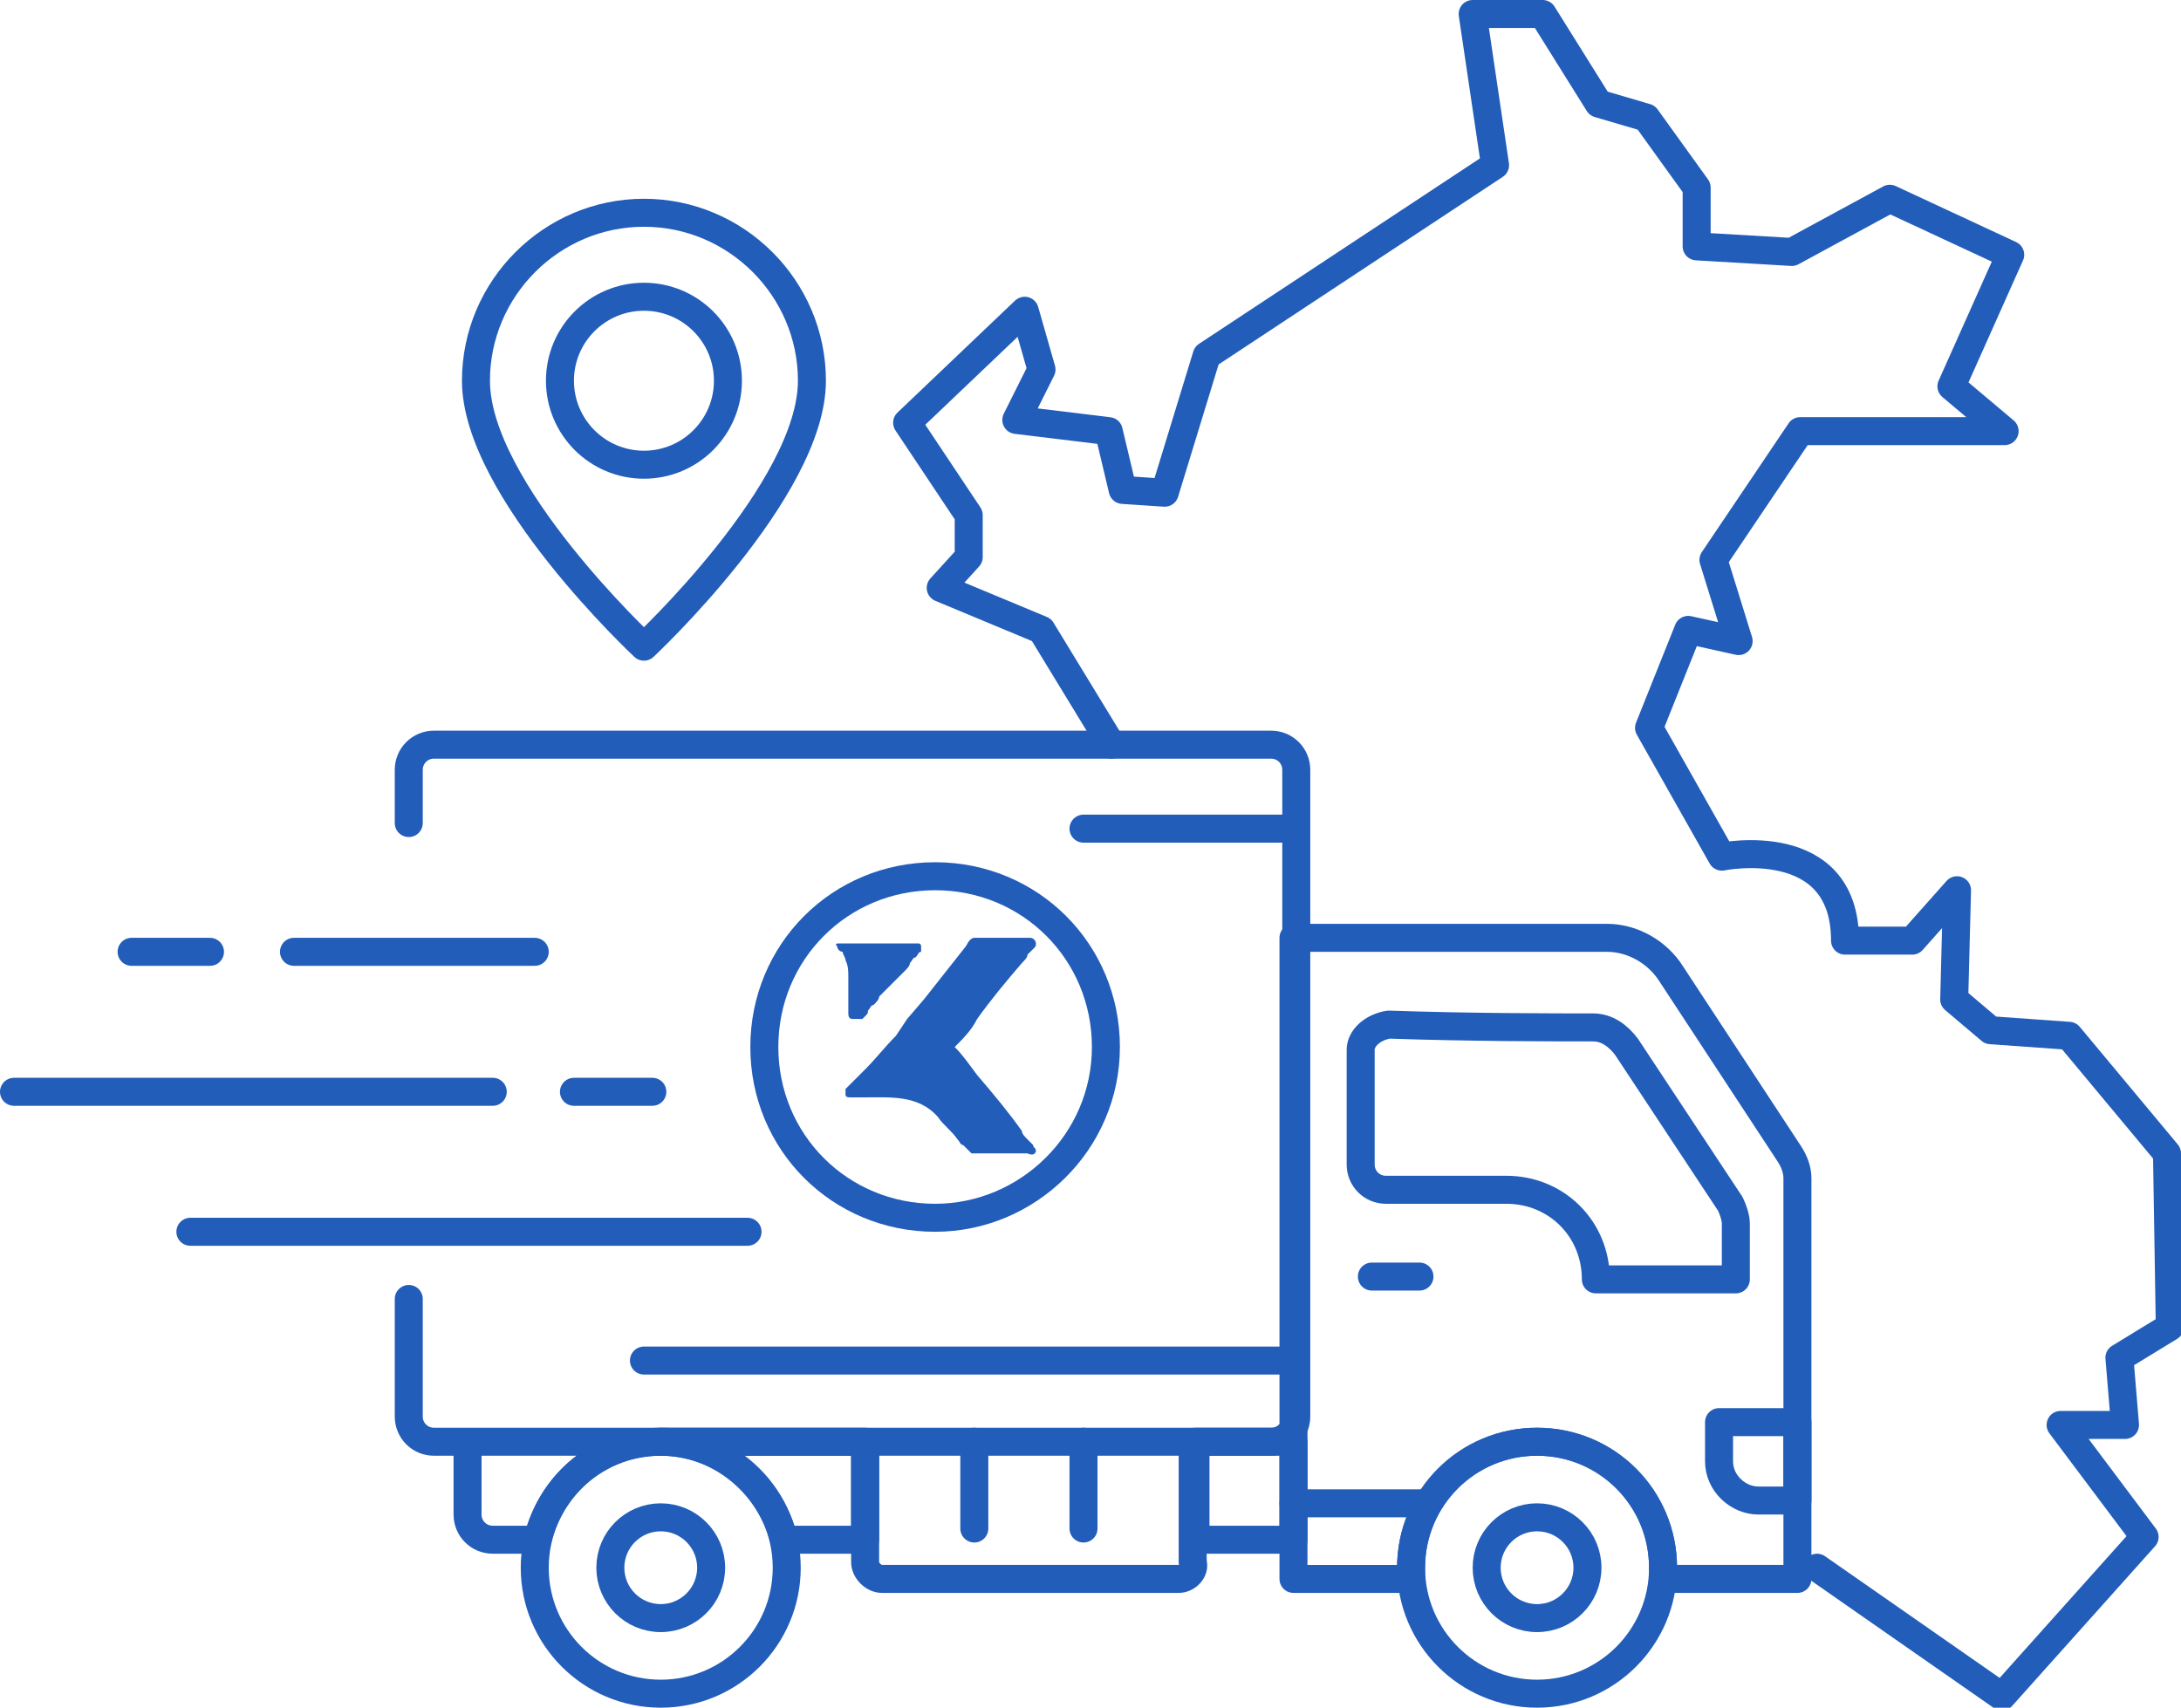 <svg xmlns="http://www.w3.org/2000/svg" xml:space="preserve" id="Home" width="77.9" height="61" x="0" y="0" style="enable-background:new 0 0 77.9 61" version="1.1"><style>.st0{fill:#225db9}.st2{stroke-linecap:round;stroke-linejoin:round}.st2,.st3{fill:none;stroke:#225db9;stroke-miterlimit:10}</style><switch><g><path d="m39.7 26.6-2.5-4.1-3.6-1.5 1-1.1v-1.5l-2.2-3.3 4.2-4 .6 2.1-.9 1.8 3.3.4.5 2.1 1.5.1 1.5-4.9 10.3-6.8-.8-5.4h2.5l2 3.2 1.7.5 1.8 2.5v2.1L64 9l3.5-1.9 4.3 2-2.1 4.7 1.9 1.6h-7.3L61.2 20l.9 2.9-1.8-.4-1.4 3.5 2.6 4.6s4.4-.9 4.4 3h2.4l1.6-1.8-.1 3.9 1.3 1.1 2.8.2 3.5 4.2.1 6.2-1.8 1.1.2 2.4h-2.3l3 4-5.1 5.7-6.6-4.6" class="st2"/><circle cx="54.9" cy="56" r="1.8" class="st3"/><circle cx="54.9" cy="56" r="4.5" class="st3"/><circle cx="23.6" cy="56" r="1.8" class="st3"/><circle cx="23.6" cy="56" r="4.5" class="st3"/><path d="M49 45.6h1.7M48.6 37.5v4.1c0 .5.4.9.9.9h4.3c1.8 0 3.2 1.4 3.2 3.2v0h5v-2c0-.2-.1-.5-.2-.7l-3.7-5.6c-.3-.4-.7-.7-1.2-.7-1.4 0-4.4 0-7.3-.1-.6.1-1 .5-1 .9z" class="st2"/><path d="m63.9 41.2-4.2-6.4c-.5-.8-1.4-1.3-2.3-1.3H46.2v22.9h4.2V56c0-2.5 2-4.5 4.5-4.5s4.5 2 4.5 4.5v.4h4.8V42.1c0-.3-.1-.6-.3-.9z" class="st2"/><path d="M14.6 29.4v-1.9c0-.5.4-.9.9-.9h29.9c.5 0 .9.4.9.9v23.1c0 .5-.4.9-.9.9H15.5c-.5 0-.9-.4-.9-.9v-4.2M46.2 48.6H23M51 53.7h-4.8M62.8 53.6h1.4v-2.8h-2.8v1.4c0 .8.7 1.4 1.4 1.4zM16.7 54.1c0 .5.4.9.9.9h1.6c.5-2 2.2-3.5 4.4-3.5h-6.9v2.6zM42.1 56.4H31.5c-.3 0-.6-.3-.6-.6v-4.3h11.7v4.3c.1.3-.2.6-.5.6z" class="st2"/><path d="M30.9 51.5h-7.3c2.1 0 3.9 1.5 4.4 3.5h2.9v-3.5zM42.7 51.5h3.5V55h-3.5zM34.8 51.5v3.1M38.7 51.5v3.1M19.1 34h-8.6M7.5 34H4.7M26.7 44H6.8M.5 39h17.1M20.5 39h2.8M46.2 29.6h-7.5" class="st2"/><circle cx="23" cy="13.6" r="3" class="st2"/><path d="M23 23.1s-6-5.6-6-9.5c0-3.3 2.7-6 6-6h0c3.3 0 6 2.7 6 6 0 3.9-6 9.5-6 9.5h0zM39.5 37.4c0-3.4-2.7-6.1-6.1-6.1-3.4 0-6.1 2.7-6.1 6.1 0 3.4 2.7 6.1 6.1 6.1 3.3 0 6.1-2.7 6.1-6.1" class="st2"/><path d="M30.3 35v1.2c0 .2.1.2.2.2h.3l.1-.1c.1-.1.1-.1.1-.2.1-.1.1-.2.2-.2.1-.1.2-.2.2-.3l.3-.3.3-.3.3-.3c.1-.1.2-.2.2-.3.1-.1.1-.2.2-.2.1-.1.1-.2.2-.2v-.2c0-.1-.1-.1-.1-.1H30c-.1 0-.2 0-.1.1 0 .1.1.2.2.2 0 .1.1.2.1.3.1.2.1.4.1.6v.1zM37 41.1c0-.1-.1-.1-.1-.2l-.2-.2c-.1-.1-.2-.2-.2-.3-.5-.7-1-1.3-1.6-2-.3-.4-.5-.7-.8-1 .3-.3.6-.6.8-1 .5-.7 1-1.3 1.6-2 .1-.1.2-.2.2-.3l.2-.2c.1-.1.1-.1.1-.2s-.1-.2-.2-.2h-2c-.1 0-.2.1-.3.3L33 35.7l-.6.7-.4.6c-.4.4-.7.8-1.1 1.2l-.5.5-.2.2v.2c0 .1.1.1.2.1h.4c1 0 2-.1 2.7.7.2.3.5.5.7.8.1.1.1.2.2.2l.3.3h2c.2.1.3 0 .3-.1z" class="st0"/></g></switch></svg>
